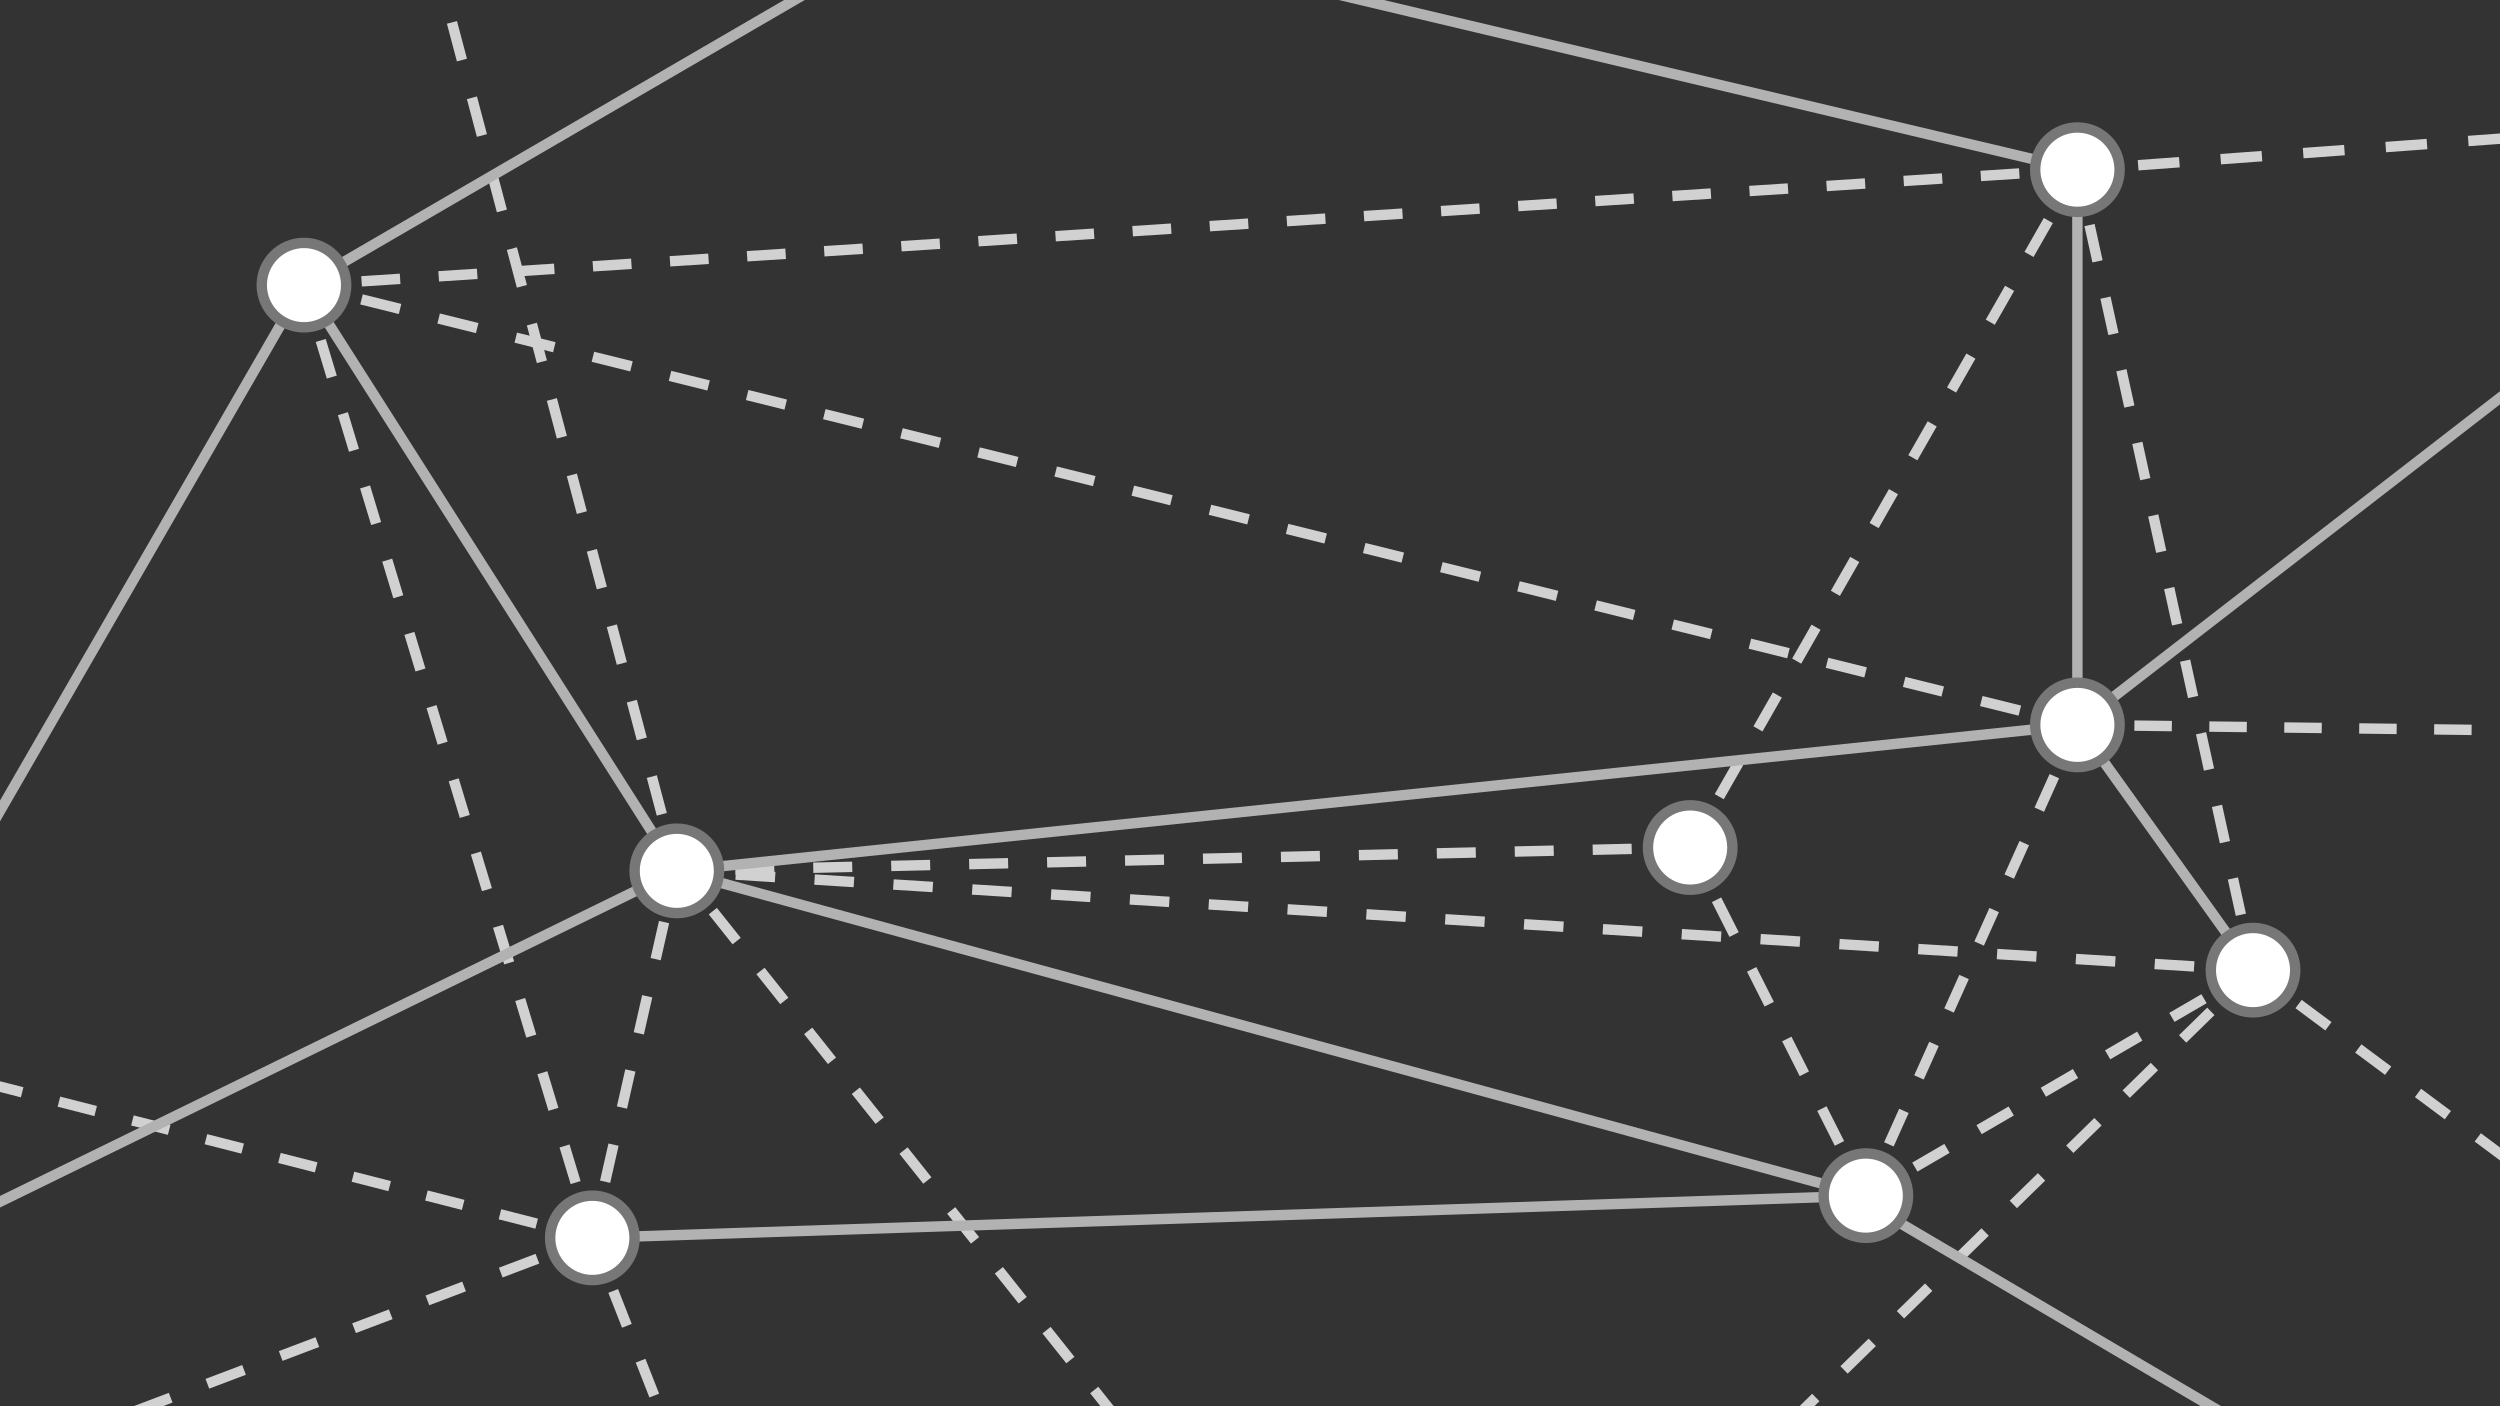 <svg xmlns="http://www.w3.org/2000/svg" viewBox="0 0 1920 1080"><rect x="0" y="0" width="1920" height="1080" fill="#333333" stroke="none"/><line x1="1595.44" y1="556.72" x2="1589.29" y2="570.4" style="fill:none;stroke:#d1d1d1;stroke-miterlimit:10;stroke-width:8px"/><line x1="1577.73" y1="596.1" x2="1444.88" y2="891.72" style="fill:none;stroke:#d1d1d1;stroke-miterlimit:10;stroke-width:8px;stroke-dasharray:28.183,28.183"/><line x1="1439.1" y1="904.57" x2="1432.95" y2="918.25" style="fill:none;stroke:#d1d1d1;stroke-miterlimit:10;stroke-width:8px"/><line x1="233.45" y1="218.98" x2="248.01" y2="222.59" style="fill:none;stroke:#d1d1d1;stroke-miterlimit:10;stroke-width:8px"/><line x1="277.63" y1="229.94" x2="1566.07" y2="549.43" style="fill:none;stroke:#d1d1d1;stroke-miterlimit:10;stroke-width:8px;stroke-dasharray:30.516,30.516"/><line x1="1580.88" y1="553.11" x2="1595.44" y2="556.72" style="fill:none;stroke:#d1d1d1;stroke-miterlimit:10;stroke-width:8px"/><line x1="519.79" y1="668.84" x2="515.95" y2="654.34" style="fill:none;stroke:#d1d1d1;stroke-miterlimit:10;stroke-width:8px"/><line x1="508.27" y1="625.38" x2="343.25" y2="2.68" style="fill:none;stroke:#d1d1d1;stroke-miterlimit:10;stroke-width:8px;stroke-dasharray:29.962,29.962"/><line x1="454.93" y1="950.68" x2="450.59" y2="936.33" style="fill:none;stroke:#d1d1d1;stroke-miterlimit:10;stroke-width:8px"/><line x1="442.07" y1="908.21" x2="242.06" y2="247.4" style="fill:none;stroke:#d1d1d1;stroke-miterlimit:10;stroke-width:8px;stroke-dasharray:29.379,29.379"/><line x1="237.8" y1="233.34" x2="233.45" y2="218.98" style="fill:none;stroke:#d1d1d1;stroke-miterlimit:10;stroke-width:8px"/><line x1="233.11" y1="218.98" x2="248.08" y2="218.01" style="fill:none;stroke:#d1d1d1;stroke-miterlimit:10;stroke-width:8px"/><line x1="277.69" y1="216.08" x2="1565.66" y2="132.26" style="fill:none;stroke:#d1d1d1;stroke-miterlimit:10;stroke-width:8px;stroke-dasharray:29.671,29.671"/><line x1="1580.47" y1="131.29" x2="1595.44" y2="130.32" style="fill:none;stroke:#d1d1d1;stroke-miterlimit:10;stroke-width:8px"/><line x1="519.79" y1="668.83" x2="534.76" y2="669.78" style="fill:none;stroke:#d1d1d1;stroke-miterlimit:10;stroke-width:8px"/><line x1="565.03" y1="671.68" x2="1700.22" y2="743.18" style="fill:none;stroke:#d1d1d1;stroke-miterlimit:10;stroke-width:8px;stroke-dasharray:30.332,30.332"/><line x1="1715.35" y1="744.13" x2="1730.32" y2="745.07" style="fill:none;stroke:#d1d1d1;stroke-miterlimit:10;stroke-width:8px"/><line x1="1432.95" y1="918.25" x2="1445.91" y2="910.71" style="fill:none;stroke:#d1d1d1;stroke-miterlimit:10;stroke-width:8px"/><line x1="1470.59" y1="896.33" x2="1705.02" y2="759.81" style="fill:none;stroke:#d1d1d1;stroke-miterlimit:10;stroke-width:8px;stroke-dasharray:28.557,28.557"/><line x1="1717.36" y1="752.62" x2="1730.32" y2="745.07" style="fill:none;stroke:#d1d1d1;stroke-miterlimit:10;stroke-width:8px"/><line x1="1730.32" y1="745.07" x2="1727.11" y2="730.42" style="fill:none;stroke:#d1d1d1;stroke-miterlimit:10;stroke-width:8px"/><line x1="1720.99" y1="702.54" x2="1601.71" y2="158.91" style="fill:none;stroke:#d1d1d1;stroke-miterlimit:10;stroke-width:8px;stroke-dasharray:28.542,28.542"/><line x1="1598.65" y1="144.97" x2="1595.44" y2="130.32" style="fill:none;stroke:#d1d1d1;stroke-miterlimit:10;stroke-width:8px"/><line x1="1730.32" y1="745.07" x2="1742.36" y2="754.03" style="fill:none;stroke:#d1d1d1;stroke-miterlimit:10;stroke-width:8px"/><line x1="1765.29" y1="771.1" x2="2120.8" y2="1035.65" style="fill:none;stroke:#d1d1d1;stroke-miterlimit:10;stroke-width:8px;stroke-dasharray:28.59,28.59"/><line x1="1242.84" y1="1221.56" x2="1708.76" y2="766.15" style="fill:none;stroke:#d1d1d1;stroke-miterlimit:10;stroke-width:8px;stroke-dasharray:30.304,30.304"/><line x1="1719.6" y1="755.56" x2="1730.32" y2="745.07" style="fill:none;stroke:#d1d1d1;stroke-miterlimit:10;stroke-width:8px"/><line x1="1298.06" y1="650.9" x2="1305.5" y2="637.87" style="fill:none;stroke:#d1d1d1;stroke-miterlimit:10;stroke-width:8px"/><line x1="1320.37" y1="611.84" x2="1580.56" y2="156.36" style="fill:none;stroke:#d1d1d1;stroke-miterlimit:10;stroke-width:8px;stroke-dasharray:29.975,29.975"/><line x1="1588" y1="143.34" x2="1595.44" y2="130.32" style="fill:none;stroke:#d1d1d1;stroke-miterlimit:10;stroke-width:8px"/><line x1="1432.95" y1="918.25" x2="1426.19" y2="904.86" style="fill:none;stroke:#d1d1d1;stroke-miterlimit:10;stroke-width:8px"/><line x1="1412.71" y1="878.13" x2="1311.56" y2="677.65" style="fill:none;stroke:#d1d1d1;stroke-miterlimit:10;stroke-width:8px;stroke-dasharray:29.94,29.94"/><line x1="1304.82" y1="664.29" x2="1298.06" y2="650.9" style="fill:none;stroke:#d1d1d1;stroke-miterlimit:10;stroke-width:8px"/><line x1="1595.44" y1="556.72" x2="1610.43" y2="556.9" style="fill:none;stroke:#d1d1d1;stroke-miterlimit:10;stroke-width:8px"/><line x1="1639.21" y1="557.27" x2="2085.24" y2="562.9" style="fill:none;stroke:#d1d1d1;stroke-miterlimit:10;stroke-width:8px;stroke-dasharray:28.779,28.779"/><line x1="519.79" y1="668.83" x2="534.78" y2="668.49" style="fill:none;stroke:#d1d1d1;stroke-miterlimit:10;stroke-width:8px"/><line x1="564.72" y1="667.8" x2="1268.1" y2="651.59" style="fill:none;stroke:#d1d1d1;stroke-miterlimit:10;stroke-width:8px;stroke-dasharray:29.939,29.939"/><line x1="1283.07" y1="651.24" x2="1298.06" y2="650.9" style="fill:none;stroke:#d1d1d1;stroke-miterlimit:10;stroke-width:8px"/><line x1="1990.7" y1="101.32" x2="1626.24" y2="128.06" style="fill:none;stroke:#d1d1d1;stroke-miterlimit:10;stroke-width:8px;stroke-dasharray:31.778,31.778"/><line x1="1610.4" y1="129.22" x2="1595.44" y2="130.32" style="fill:none;stroke:#d1d1d1;stroke-miterlimit:10;stroke-width:8px"/><line x1="519.79" y1="665.04" x2="529.13" y2="676.77" style="fill:none;stroke:#d1d1d1;stroke-miterlimit:10;stroke-width:8px"/><line x1="547.44" y1="699.76" x2="1014.27" y2="1285.89" style="fill:none;stroke:#d1d1d1;stroke-miterlimit:10;stroke-width:8px;stroke-dasharray:29.385,29.385"/><line x1="454.93" y1="950.68" x2="458.25" y2="936.06" style="fill:none;stroke:#d1d1d1;stroke-miterlimit:10;stroke-width:8px"/><line x1="464.72" y1="907.57" x2="513.23" y2="693.91" style="fill:none;stroke:#d1d1d1;stroke-miterlimit:10;stroke-width:8px;stroke-dasharray:29.213,29.213"/><line x1="516.47" y1="679.67" x2="519.79" y2="665.04" style="fill:none;stroke:#d1d1d1;stroke-miterlimit:10;stroke-width:8px"/><line x1="454.93" y1="950.68" x2="460.41" y2="964.65" style="fill:none;stroke:#d1d1d1;stroke-miterlimit:10;stroke-width:8px"/><line x1="470.93" y1="991.43" x2="633.93" y2="1406.64" style="fill:none;stroke:#d1d1d1;stroke-miterlimit:10;stroke-width:8px;stroke-dasharray:28.778,28.778"/><line x1="454.93" y1="950.68" x2="440.4" y2="946.97" style="fill:none;stroke:#d1d1d1;stroke-miterlimit:10;stroke-width:8px"/><line x1="412.17" y1="939.77" x2="-194.65" y2="784.82" style="fill:none;stroke:#d1d1d1;stroke-miterlimit:10;stroke-width:8px;stroke-dasharray:29.13,29.13"/><line x1="454.93" y1="950.68" x2="440.91" y2="956" style="fill:none;stroke:#d1d1d1;stroke-miterlimit:10;stroke-width:8px"/><line x1="412.74" y1="966.67" x2="32.5" y2="1110.79" style="fill:none;stroke:#d1d1d1;stroke-miterlimit:10;stroke-width:8px;stroke-dasharray:30.121,30.121"/><line x1="519.79" y1="668.83" x2="1595.44" y2="556.72" style="fill:#fff;stroke:#b2b2b2;stroke-miterlimit:10;stroke-width:8px"/><line x1="519.79" y1="668.83" x2="-67.37" y2="955.86" style="fill:none;stroke:#b2b2b2;stroke-miterlimit:10;stroke-width:8px"/><line x1="1595.44" y1="556.72" x2="2059.43" y2="197.59" style="fill:none;stroke:#b2b2b2;stroke-miterlimit:10;stroke-width:8px"/><line x1="1432.95" y1="918.25" x2="519.79" y2="668.83" style="fill:#fff;stroke:#b2b2b2;stroke-miterlimit:10;stroke-width:8px"/><line x1="1434.33" y1="918.25" x2="454.93" y2="950.68" style="fill:none;stroke:#b2b2b2;stroke-miterlimit:10;stroke-width:8px"/><line x1="1595.44" y1="556.72" x2="1595.44" y2="130.32" style="fill:#fff;stroke:#b2b2b2;stroke-miterlimit:10;stroke-width:8px"/><line x1="233.45" y1="218.98" x2="519.79" y2="668.83" style="fill:none;stroke:#b2b2b2;stroke-miterlimit:10;stroke-width:8px"/><line x1="1595.44" y1="556.72" x2="1730.32" y2="745.07" style="fill:#fff;stroke:#b2b2b2;stroke-miterlimit:10;stroke-width:8px"/><line x1="1424.67" y1="918.94" x2="2074.27" y2="1301.53" style="fill:none;stroke:#b2b2b2;stroke-miterlimit:10;stroke-width:8px"/><line x1="233.11" y1="218.98" x2="-45.29" y2="701.26" style="fill:none;stroke:#b2b2b2;stroke-miterlimit:10;stroke-width:8px"/><line x1="826.82" y1="-126" x2="233.45" y2="218.98" style="fill:none;stroke:#b2b2b2;stroke-miterlimit:10;stroke-width:8px"/><line x1="1595.44" y1="130.32" x2="999" y2="-11" style="fill:none;stroke:#b2b2b2;stroke-miterlimit:10;stroke-width:8px"/><circle cx="519.79" cy="668.83" r="32.43" style="fill:#fff;stroke:#777;stroke-miterlimit:10;stroke-width:8px"/><circle cx="1595.44" cy="556.72" r="32.43" style="fill:#fff;stroke:#777;stroke-miterlimit:10;stroke-width:8px"/><circle cx="1432.95" cy="918.25" r="32.43" style="fill:#fff;stroke:#777;stroke-miterlimit:10;stroke-width:8px"/><circle cx="233.45" cy="218.98" r="32.43" style="fill:#fff;stroke:#777;stroke-miterlimit:10;stroke-width:8px"/><circle cx="454.93" cy="950.68" r="32.43" style="fill:#fff;stroke:#777;stroke-miterlimit:10;stroke-width:8px"/><circle cx="1595.44" cy="130.32" r="32.43" style="fill:#fff;stroke:#777;stroke-miterlimit:10;stroke-width:8px"/><circle cx="1730.32" cy="745.07" r="32.43" style="fill:#fff;stroke:#777;stroke-miterlimit:10;stroke-width:8px"/><circle cx="1298.06" cy="650.9" r="32.43" style="fill:#fff;stroke:#777;stroke-miterlimit:10;stroke-width:8px"/></svg>